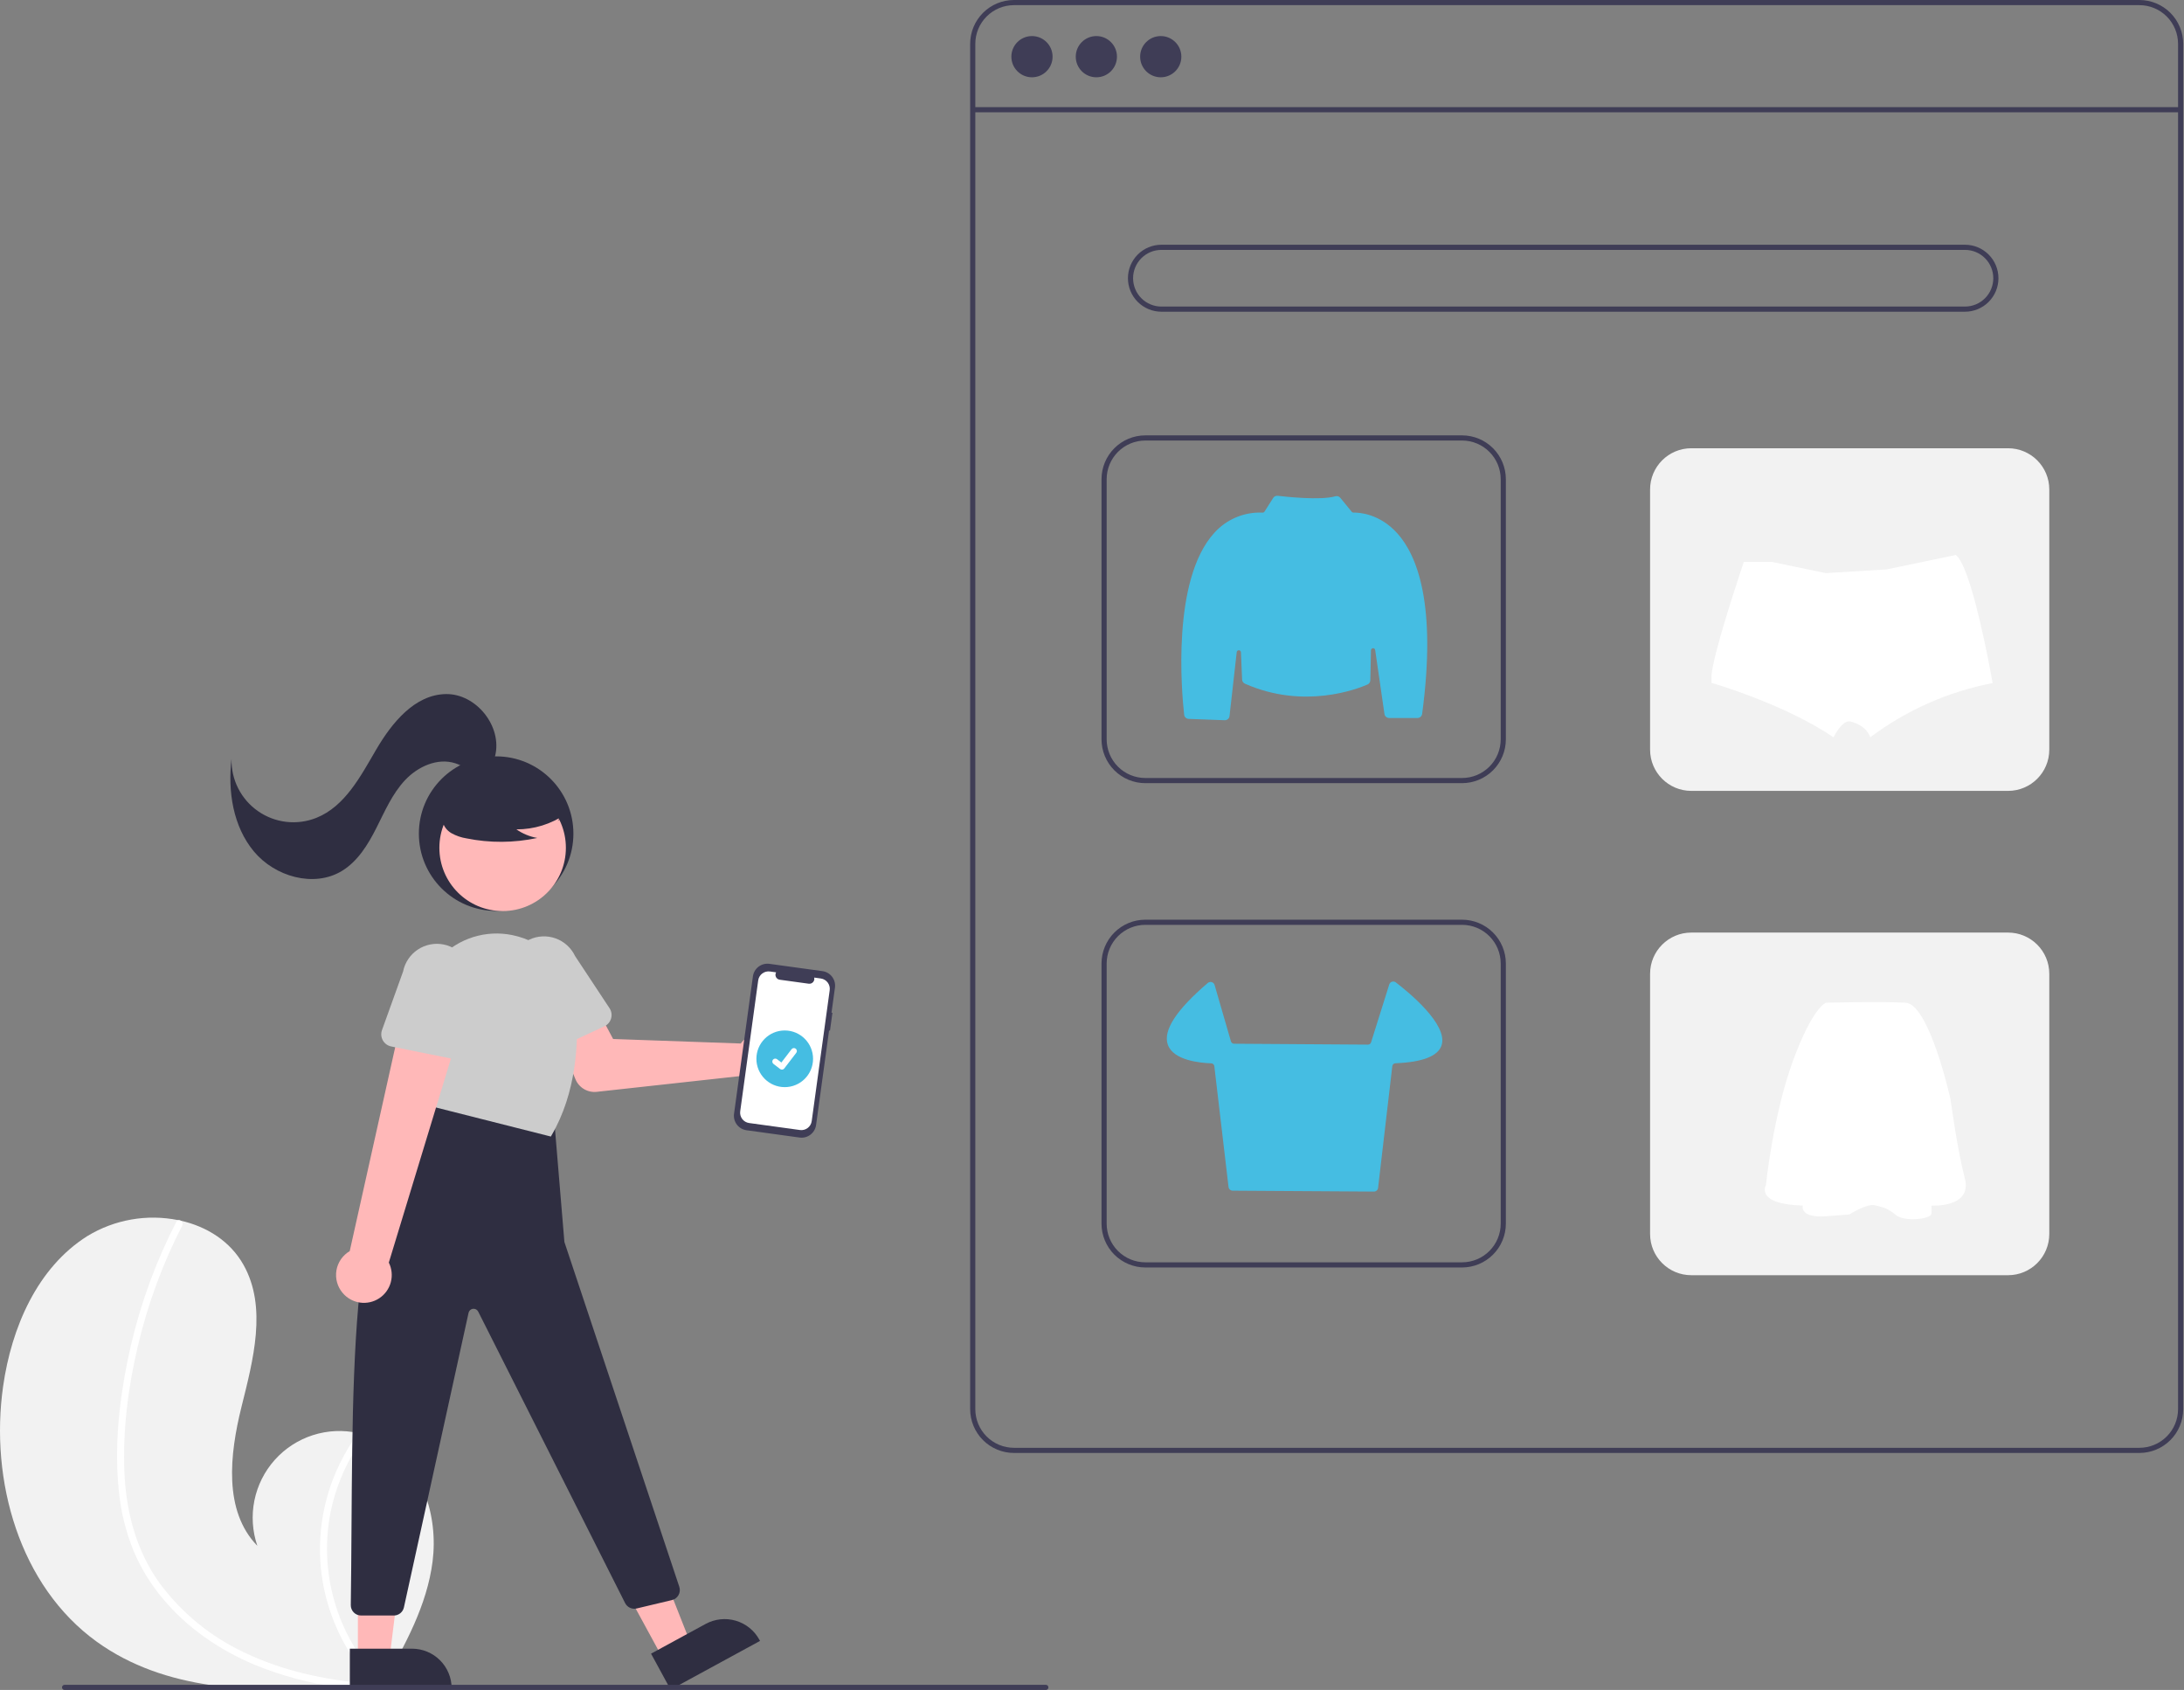 <svg width="848" height="656" viewBox="0 0 848 656" fill="none" xmlns="http://www.w3.org/2000/svg">
<rect x="0" y="0" width="848" height="656" fill="#808080" stroke="none"/>
<g clip-path="url(#clip0)">
<path d="M37.594 637.288C64.016 656.322 98.258 657.278 131.356 654.94C135.978 654.614 140.567 654.231 145.113 653.818C145.141 653.811 145.177 653.814 145.205 653.807C145.423 653.786 145.642 653.765 145.851 653.753C146.79 653.665 147.729 653.577 148.658 653.489L148.439 653.908L147.749 655.208C147.997 654.773 148.245 654.347 148.492 653.911C148.565 653.781 148.647 653.651 148.719 653.52C157.293 638.599 165.798 623.13 167.967 606.093C170.209 588.408 163.908 568.383 148.343 559.691C146.302 558.555 144.14 557.649 141.898 556.992C140.967 556.709 140.024 556.48 139.07 556.277C133.233 554.981 127.155 555.262 121.463 557.094C115.771 558.925 110.669 562.239 106.682 566.695C102.696 571.152 99.968 576.59 98.779 582.45C97.591 588.31 97.985 594.381 99.921 600.039C86.725 586.507 89.186 564.557 93.738 546.211C98.299 527.866 103.82 507.453 94.544 490.975C89.388 481.804 80.32 476.113 70.143 473.821C69.831 473.754 69.519 473.686 69.207 473.628C57.082 471.172 44.477 473.381 33.909 479.813C14.451 492.075 4.457 515.323 1.214 538.097C-4.012 574.744 7.553 615.644 37.594 637.288Z" fill="#F2F2F2"/>
<path d="M46.125 578.541C46.892 586.624 48.834 594.553 51.889 602.076C54.705 608.733 58.5 614.933 63.149 620.468C72.645 631.891 85.202 640.48 98.84 646.203C109.267 650.473 120.193 653.409 131.356 654.94C135.978 654.614 140.567 654.231 145.113 653.818C145.141 653.811 145.177 653.814 145.205 653.807C145.423 653.786 145.642 653.765 145.851 653.753C146.79 653.665 147.729 653.577 148.658 653.489L148.439 653.908L147.749 655.208C147.997 654.773 148.245 654.347 148.492 653.911C148.565 653.781 148.647 653.651 148.719 653.52C140.35 645.181 134.101 634.958 130.497 623.707C126.892 612.456 126.037 600.505 128.002 588.855C130.059 577.288 134.82 566.37 141.898 556.992C140.967 556.709 140.024 556.48 139.07 556.277C136.38 559.954 134.02 563.862 132.019 567.956C124.837 582.553 122.545 599.074 125.484 615.075C128.216 629.554 135.022 642.954 145.104 653.7C144.221 653.638 143.33 653.566 142.457 653.486C125.936 652.086 109.448 648.535 94.462 641.259C81.653 635.191 70.533 626.067 62.08 614.689C53.005 602.173 49.005 587.117 48.319 571.815C47.59 555.433 49.716 538.763 53.454 522.832C57.272 506.499 63.074 490.696 70.73 475.772C70.902 475.434 70.936 475.043 70.827 474.679C70.718 474.316 70.473 474.009 70.143 473.821C69.869 473.636 69.532 473.567 69.207 473.628C69.047 473.67 68.9 473.748 68.775 473.855C68.65 473.962 68.55 474.096 68.484 474.247C67.54 476.091 66.613 477.935 65.721 479.801C58.294 495.338 52.827 511.738 49.443 528.624C46.159 544.913 44.406 561.953 46.125 578.541Z" fill="white"/>
<path d="M830.693 564H393.693C389.186 563.995 384.865 562.202 381.678 559.015C378.491 555.828 376.698 551.507 376.693 547V17C376.698 12.493 378.491 8.172 381.678 4.985C384.865 1.798 389.186 0.005 393.693 0H830.693C835.2 0.005 839.521 1.798 842.708 4.985C845.895 8.172 847.688 12.493 847.693 17V547C847.688 551.507 845.895 555.828 842.708 559.015C839.521 562.202 835.2 563.995 830.693 564ZM393.693 2C389.716 2.005 385.903 3.586 383.091 6.398C380.279 9.21 378.697 13.023 378.693 17V547C378.697 550.977 380.279 554.79 383.091 557.602C385.903 560.414 389.716 561.995 393.693 562H830.693C834.67 561.995 838.482 560.414 841.294 557.602C844.107 554.79 845.688 550.977 845.693 547V17C845.688 13.023 844.107 9.21 841.294 6.398C838.482 3.586 834.67 2.005 830.693 2H393.693Z" fill="#3F3D56"/>
<path d="M846.693 41.59H377.693V43.59H846.693V41.59Z" fill="#3F3D56"/>
<path d="M400.693 30C405.111 30 408.693 26.418 408.693 22C408.693 17.582 405.111 14 400.693 14C396.275 14 392.693 17.582 392.693 22C392.693 26.418 396.275 30 400.693 30Z" fill="#3F3D56"/>
<path d="M425.693 30C430.111 30 433.693 26.418 433.693 22C433.693 17.582 430.111 14 425.693 14C421.275 14 417.693 17.582 417.693 22C417.693 26.418 421.275 30 425.693 30Z" fill="#3F3D56"/>
<path d="M450.693 30C455.111 30 458.693 26.418 458.693 22C458.693 17.582 455.111 14 450.693 14C446.275 14 442.693 17.582 442.693 22C442.693 26.418 446.275 30 450.693 30Z" fill="#3F3D56"/>
<path d="M762.953 121H450.953C447.505 121 444.198 119.63 441.76 117.192C439.322 114.754 437.953 111.448 437.953 108C437.953 104.552 439.322 101.246 441.76 98.808C444.198 96.37 447.505 95 450.953 95H762.953C766.4 95 769.707 96.37 772.145 98.808C774.583 101.246 775.953 104.552 775.953 108C775.953 111.448 774.583 114.754 772.145 117.192C769.707 119.63 766.4 121 762.953 121ZM450.953 97C448.035 97 445.237 98.159 443.174 100.222C441.112 102.285 439.953 105.083 439.953 108C439.953 110.917 441.112 113.715 443.174 115.778C445.237 117.841 448.035 119 450.953 119H762.953C765.87 119 768.668 117.841 770.731 115.778C772.794 113.715 773.953 110.917 773.953 108C773.953 105.083 772.794 102.285 770.731 100.222C768.668 98.159 765.87 97 762.953 97H450.953Z" fill="#3F3D56"/>
<path d="M567.693 304H444.693C440.186 303.995 435.865 302.202 432.678 299.015C429.491 295.828 427.698 291.507 427.693 287V186C427.698 181.493 429.491 177.172 432.678 173.985C435.865 170.798 440.186 169.005 444.693 169H567.693C572.2 169.005 576.521 170.798 579.708 173.985C582.895 177.172 584.688 181.493 584.693 186V287C584.688 291.507 582.895 295.828 579.708 299.015C576.521 302.202 572.2 303.995 567.693 304ZM444.693 171C440.716 171.004 436.903 172.586 434.091 175.398C431.279 178.21 429.697 182.023 429.693 186V287C429.697 290.977 431.279 294.79 434.091 297.602C436.903 300.414 440.716 301.995 444.693 302H567.693C571.67 301.995 575.482 300.414 578.294 297.602C581.107 294.79 582.688 290.977 582.693 287V186C582.688 182.023 581.107 178.21 578.294 175.398C575.482 172.586 571.67 171.004 567.693 171H444.693Z" fill="#3F3D56"/>
<path d="M779.693 174H656.693C647.856 174 640.693 181.163 640.693 190V291C640.693 299.837 647.856 307 656.693 307H779.693C788.529 307 795.693 299.837 795.693 291V190C795.693 181.163 788.529 174 779.693 174Z" fill="#F2F2F2"/>
<path d="M567.693 492H444.693C440.186 491.995 435.865 490.202 432.678 487.015C429.491 483.828 427.698 479.507 427.693 475V374C427.698 369.493 429.491 365.172 432.678 361.985C435.865 358.798 440.186 357.005 444.693 357H567.693C572.2 357.005 576.521 358.798 579.708 361.985C582.895 365.172 584.688 369.493 584.693 374V475C584.688 479.507 582.895 483.828 579.708 487.015C576.521 490.202 572.2 491.995 567.693 492ZM444.693 359C440.716 359.004 436.903 360.586 434.091 363.398C431.279 366.21 429.697 370.023 429.693 374V475C429.697 478.977 431.279 482.79 434.091 485.602C436.903 488.414 440.716 489.995 444.693 490H567.693C571.67 489.995 575.482 488.414 578.294 485.602C581.107 482.79 582.688 478.977 582.693 475V374C582.688 370.023 581.107 366.21 578.294 363.398C575.482 360.586 571.67 359.004 567.693 359H444.693Z" fill="#3F3D56"/>
<path d="M779.693 362H656.693C647.856 362 640.693 369.163 640.693 378V479C640.693 487.837 647.856 495 656.693 495H779.693C788.529 495 795.693 487.837 795.693 479V378C795.693 369.163 788.529 362 779.693 362Z" fill="#F2F2F2"/>
<path d="M475.585 279.573C475.563 279.573 475.54 279.572 475.518 279.571L461.528 279.053C461.092 279.04 460.675 278.869 460.355 278.573C460.034 278.277 459.832 277.874 459.785 277.44C458.822 268.849 454.86 225.069 471.46 206.873C473.81 204.246 476.715 202.174 479.965 200.809C483.214 199.444 486.727 198.82 490.248 198.981C490.391 198.99 490.534 198.96 490.661 198.893C490.788 198.827 490.895 198.727 490.969 198.605L494.356 193.283C494.541 192.994 494.804 192.764 495.114 192.617C495.423 192.47 495.768 192.413 496.109 192.452C498.824 192.78 512.665 194.329 518.485 192.643C518.828 192.542 519.194 192.544 519.536 192.65C519.878 192.755 520.181 192.959 520.408 193.235L524.856 198.671C524.932 198.769 525.031 198.848 525.144 198.9C525.257 198.952 525.381 198.977 525.505 198.972C527.767 198.926 535.699 199.364 542.64 207.128C550.157 215.536 557.914 234.504 552.184 277.124C552.124 277.562 551.908 277.964 551.575 278.255C551.243 278.546 550.816 278.707 550.375 278.709H539.356C538.919 278.707 538.496 278.549 538.166 278.262C537.835 277.976 537.617 277.581 537.553 277.148L533.953 252.312C533.924 252.108 533.818 251.923 533.658 251.792C533.498 251.662 533.295 251.597 533.089 251.61C532.883 251.622 532.69 251.712 532.547 251.861C532.404 252.01 532.322 252.207 532.318 252.413L532.07 264.074C532.062 264.42 531.956 264.756 531.764 265.044C531.573 265.332 531.303 265.56 530.987 265.701C527.059 267.428 506.304 275.528 483.365 265.383C483.054 265.243 482.789 265.021 482.598 264.739C482.407 264.458 482.297 264.129 482.282 263.789L481.831 253.194C481.822 252.987 481.736 252.792 481.589 252.646C481.442 252.5 481.245 252.415 481.038 252.408C480.831 252.4 480.629 252.472 480.472 252.607C480.316 252.742 480.216 252.931 480.192 253.137L477.396 277.955C477.344 278.399 477.131 278.809 476.797 279.107C476.464 279.405 476.032 279.571 475.585 279.573Z" fill="#45BDE2"/>
<path d="M533.459 462.539H533.448L478.627 462.192C478.228 462.189 477.844 462.041 477.547 461.775C477.25 461.509 477.061 461.144 477.013 460.748L471.499 413.875C471.465 413.572 471.324 413.292 471.1 413.086C470.876 412.88 470.585 412.762 470.281 412.753C465.929 412.611 455.574 411.619 453.429 405.49C451.518 400.031 456.745 391.98 468.964 381.559C469.172 381.381 469.421 381.258 469.689 381.201C469.956 381.144 470.234 381.156 470.496 381.234C470.758 381.312 470.996 381.454 471.189 381.648C471.382 381.842 471.523 382.082 471.6 382.344L477.943 404.229C478.021 404.492 478.18 404.723 478.398 404.888C478.617 405.053 478.882 405.144 479.156 405.147L531.135 405.496C531.407 405.499 531.673 405.414 531.893 405.253C532.113 405.093 532.276 404.865 532.357 404.605L539.415 382.147C539.493 381.897 539.631 381.669 539.816 381.482C540.002 381.296 540.229 381.158 540.48 381.078C540.73 380.999 540.996 380.981 541.254 381.026C541.513 381.071 541.757 381.178 541.966 381.337C546.782 385.016 562.298 397.644 559.744 405.721C558.407 409.951 552.374 412.309 541.814 412.73C541.511 412.74 541.221 412.859 540.998 413.065C540.776 413.271 540.634 413.55 540.6 413.852L535.083 461.093C535.037 461.492 534.846 461.859 534.546 462.126C534.247 462.392 533.86 462.539 533.459 462.539Z" fill="#45BDE2"/>
<path d="M773.693 265.153C756.466 268.47 740.221 275.665 726.188 286.192C725.477 284.303 724.14 282.715 722.4 281.694C721.211 280.957 719.914 280.411 718.555 280.078C717.32 279.763 716.133 280.515 715.042 281.597C713.788 282.985 712.736 284.543 711.917 286.225C693.091 273.302 664.533 265.056 664.533 265.056V262.472C664.556 261.863 664.618 261.256 664.719 260.655C664.815 259.96 664.937 259.346 665.09 258.595C667.513 246.271 677.091 218.109 677.091 218.109H687.922L708.92 222.47L732.544 221.024L756.337 216.073L759.422 215.427C764.567 219.465 770.406 247.733 772.699 259.766C772.99 261.293 773.216 262.553 773.386 263.482C773.588 264.531 773.693 265.153 773.693 265.153Z" fill="white"/>
<path d="M709.069 389.219C709.069 389.219 704.039 390.476 696.237 411.608C688.435 432.739 685.671 460.041 685.671 460.041C685.671 460.041 681.284 467.47 700.01 467.967C700.01 467.967 698.503 472.874 709.069 472.121C719.635 471.367 718.114 471.375 718.114 471.375C718.114 471.375 724.907 467.097 727.926 467.85C730.946 468.604 732.833 468.859 736.101 471.623C739.369 474.387 749.818 473.261 749.942 471.126C750.026 470.077 750.026 469.024 749.942 467.975C749.942 467.975 765.919 468.984 762.899 457.409C759.879 445.834 757.364 426.838 757.364 426.838C757.364 426.838 749.189 389.731 739.874 389.226C730.559 388.722 709.069 389.219 709.069 389.219Z" fill="white"/>
<path d="M192.64 353.596C209.209 353.596 222.64 340.164 222.64 323.596C222.64 307.027 209.209 293.596 192.64 293.596C176.072 293.596 162.64 307.027 162.64 323.596C162.64 340.164 176.072 353.596 192.64 353.596Z" fill="#2F2E41"/>
<path d="M195.16 353.653C208.725 353.653 219.721 342.657 219.721 329.092C219.721 315.527 208.725 304.531 195.16 304.531C181.595 304.531 170.599 315.527 170.599 329.092C170.599 342.657 181.595 353.653 195.16 353.653Z" fill="#FFB8B8"/>
<path d="M288.699 403.797C288.309 404.19 287.95 404.612 287.627 405.061L238.064 403.31L232.396 392.679L215.233 399.137L223.44 418.933C224.103 420.532 225.266 421.873 226.756 422.754C228.246 423.636 229.982 424.01 231.703 423.821L287.787 417.663C289.09 419.35 290.876 420.6 292.907 421.248C294.938 421.895 297.118 421.909 299.157 421.287C301.196 420.665 302.997 419.437 304.321 417.766C305.645 416.096 306.429 414.062 306.569 411.935C306.709 409.808 306.198 407.688 305.104 405.859C304.01 404.029 302.385 402.576 300.445 401.693C298.505 400.81 296.342 400.538 294.244 400.914C292.145 401.29 290.211 402.295 288.699 403.797H288.699Z" fill="#FFB8B8"/>
<path d="M208.631 408.696C208 408.412 207.437 407.996 206.981 407.475C206.524 406.955 206.186 406.342 205.989 405.678L199.085 382.509C197.586 379.301 197.421 375.629 198.625 372.298C199.829 368.968 202.305 366.251 205.509 364.743C208.714 363.235 212.386 363.059 215.719 364.254C219.053 365.449 221.777 367.917 223.294 371.118L236.666 391.352C237.047 391.93 237.3 392.583 237.407 393.267C237.513 393.951 237.471 394.65 237.283 395.316C237.095 395.982 236.766 396.6 236.317 397.127C235.869 397.655 235.312 398.079 234.685 398.372L212.643 408.666C212.015 408.959 211.332 409.114 210.64 409.119C209.948 409.124 209.263 408.98 208.631 408.696Z" fill="#CCCCCC"/>
<path d="M257.446 643.927L268.214 638.065L250.729 593.743L234.837 602.394L257.446 643.927Z" fill="#FFB8B8"/>
<path d="M252.786 641.906L273.992 630.363L273.992 630.362C275.767 629.396 277.715 628.789 279.724 628.576C281.733 628.362 283.765 628.547 285.703 629.119C287.641 629.691 289.447 630.639 291.019 631.908C292.59 633.178 293.896 634.745 294.862 636.52L295.101 636.959L260.382 655.86L252.786 641.906Z" fill="#2F2E41"/>
<path d="M138.959 643.975H151.218L157.051 596.687L138.956 596.688L138.959 643.975Z" fill="#FFB8B8"/>
<path d="M135.831 639.973L159.975 639.972H159.976C161.997 639.972 163.997 640.37 165.864 641.143C167.731 641.916 169.427 643.049 170.856 644.478C172.285 645.907 173.418 647.603 174.191 649.47C174.965 651.337 175.363 653.337 175.363 655.358V655.858L135.832 655.859L135.831 639.973Z" fill="#2F2E41"/>
<path d="M215.14 434.096L219.14 482.096L263.759 615.952C263.934 616.478 263.998 617.035 263.947 617.588C263.895 618.14 263.729 618.676 263.46 619.161C263.19 619.646 262.822 620.07 262.38 620.405C261.938 620.74 261.43 620.979 260.891 621.108L247.215 624.364C246.34 624.572 245.419 624.479 244.603 624.1C243.787 623.721 243.122 623.077 242.717 622.273L185.673 509.12C185.487 508.752 185.192 508.449 184.827 508.255C184.463 508.061 184.047 507.985 183.637 508.036C183.227 508.088 182.844 508.265 182.539 508.544C182.234 508.822 182.022 509.188 181.934 509.592L156.83 623.954C156.635 624.844 156.141 625.641 155.43 626.213C154.719 626.784 153.835 627.096 152.923 627.096H140.201C139.671 627.097 139.147 626.992 138.658 626.787C138.169 626.583 137.725 626.284 137.353 625.906C136.981 625.529 136.688 625.081 136.491 624.59C136.294 624.098 136.196 623.572 136.205 623.042C137.37 543.745 133.525 453.388 164.14 439.096L169.14 426.096L215.14 434.096Z" fill="#2F2E41"/>
<path d="M167.7 429.5L162.545 398.323C161.691 393.21 162.139 387.964 163.846 383.07C165.553 378.176 168.465 373.79 172.313 370.317C176.075 366.877 180.642 364.44 185.593 363.23C190.544 362.019 195.721 362.075 200.645 363.392C200.937 363.47 201.229 363.551 201.522 363.633C207.581 365.368 212.961 368.92 216.936 373.811C220.911 378.701 223.29 384.694 223.75 390.979C224.734 404.519 223.853 424.162 214.072 440.849L213.882 441.173L167.7 429.5Z" fill="#CCCCCC"/>
<path d="M219.593 316.038C213.981 319.907 207.319 321.965 200.502 321.938C202.934 323.624 205.702 324.763 208.616 325.276C199.553 327.22 190.186 327.273 181.102 325.431C179.083 325.107 177.134 324.438 175.342 323.452C174.449 322.954 173.671 322.273 173.059 321.453C172.446 320.634 172.013 319.695 171.787 318.698C171.183 315.249 173.871 312.116 176.663 310.005C180.939 306.821 185.868 304.628 191.096 303.583C196.323 302.539 201.717 302.669 206.888 303.965C210.264 304.838 213.646 306.312 215.839 309.024C218.032 311.735 218.682 315.915 216.592 318.707L219.593 316.038Z" fill="#2F2E41"/>
<path d="M192.245 293.448C195.092 281.952 184.888 269.18 173.047 269.419C161.034 269.662 152.194 280.518 146.117 290.884C140.04 301.249 134 313 122.844 317.463C119.152 318.94 115.151 319.477 111.201 319.027C107.25 318.578 103.472 317.154 100.207 314.885C96.942 312.616 94.291 309.572 92.492 306.027C90.692 302.481 89.801 298.544 89.898 294.569C88.4 307.162 90.475 320.788 98.596 330.528C106.718 340.269 121.83 344.659 132.692 338.113C138.895 334.374 142.86 327.875 146.129 321.412C149.399 314.949 152.307 308.133 157.261 302.848C162.214 297.564 169.873 294.056 176.766 296.28C179.503 297.162 181.957 298.883 184.784 299.406C187.612 299.93 191.171 298.586 191.557 295.737L192.245 293.448Z" fill="#2F2E41"/>
<path d="M133.049 501.891C132.029 500.696 131.284 499.292 130.866 497.778C130.448 496.265 130.366 494.677 130.628 493.129C130.889 491.58 131.487 490.108 132.379 488.815C133.271 487.523 134.436 486.442 135.791 485.648L157.097 390.151L178.709 399.021L150.971 490.103C152.153 492.468 152.427 495.184 151.741 497.737C151.054 500.291 149.455 502.504 147.245 503.957C145.036 505.41 142.371 506.002 139.754 505.621C137.138 505.24 134.752 503.913 133.049 501.891H133.049Z" fill="#FFB8B8"/>
<path d="M148.655 403.85C148.315 403.248 148.109 402.579 148.051 401.889C147.993 401.199 148.084 400.505 148.319 399.854L156.511 377.109C157.209 373.636 159.255 370.582 162.2 368.616C165.146 366.65 168.751 365.932 172.225 366.62C175.7 367.308 178.759 369.345 180.733 372.286C182.707 375.226 183.435 378.829 182.757 382.305L181.512 406.527C181.476 407.219 181.292 407.894 180.972 408.508C180.652 409.122 180.203 409.659 179.657 410.084C179.11 410.508 178.478 410.81 177.804 410.969C177.131 411.127 176.431 411.139 175.752 411.002L151.902 406.207C151.223 406.071 150.581 405.79 150.021 405.383C149.461 404.977 148.995 404.454 148.655 403.85Z" fill="#CCCCCC"/>
<path d="M323.215 393.14L322.86 393.092L324.196 383.369C324.402 381.876 324.005 380.364 323.095 379.163C322.185 377.963 320.835 377.173 319.343 376.968L298.743 374.136C297.25 373.931 295.738 374.327 294.537 375.237C293.337 376.148 292.547 377.498 292.342 378.99L285.009 432.33C284.804 433.823 285.2 435.336 286.111 436.536C287.021 437.737 288.371 438.526 289.863 438.731L310.463 441.563C311.955 441.768 313.468 441.372 314.669 440.462C315.869 439.552 316.659 438.202 316.864 436.709L321.908 400.012L322.263 400.061L323.215 393.14Z" fill="#3F3D56"/>
<path d="M318.695 379.82L316.131 379.468C316.209 379.773 316.211 380.093 316.136 380.399C316.062 380.706 315.913 380.989 315.703 381.224C315.493 381.46 315.229 381.64 314.933 381.749C314.637 381.858 314.319 381.892 314.006 381.849L302.75 380.302C302.438 380.259 302.141 380.14 301.885 379.955C301.63 379.77 301.424 379.525 301.285 379.242C301.147 378.959 301.08 378.646 301.091 378.331C301.102 378.016 301.19 377.709 301.347 377.436L298.952 377.106C298.425 377.034 297.89 377.066 297.376 377.201C296.862 377.335 296.379 377.57 295.956 377.891C295.533 378.212 295.177 378.613 294.908 379.072C294.64 379.53 294.465 380.038 294.392 380.564L287.409 431.368C287.336 431.895 287.368 432.43 287.503 432.944C287.637 433.458 287.872 433.941 288.193 434.364C288.514 434.787 288.915 435.143 289.374 435.412C289.833 435.68 290.34 435.855 290.866 435.928L310.609 438.642C311.672 438.788 312.75 438.506 313.605 437.857C314.46 437.209 315.023 436.247 315.169 435.184L322.153 384.38C322.299 383.317 322.017 382.239 321.368 381.384C320.72 380.529 319.758 379.966 318.695 379.82L318.695 379.82Z" fill="white"/>
<path d="M304.693 422C310.768 422 315.693 417.075 315.693 411C315.693 404.925 310.768 400 304.693 400C298.618 400 293.693 404.925 293.693 411C293.693 417.075 298.618 422 304.693 422Z" fill="#45BDE2"/>
<path d="M303.603 415.196C303.355 415.197 303.114 415.117 302.916 414.968L302.904 414.959L300.319 412.98C300.198 412.888 300.097 412.774 300.022 412.643C299.946 412.513 299.896 412.368 299.876 412.218C299.856 412.069 299.866 411.916 299.905 411.77C299.944 411.624 300.011 411.487 300.103 411.367C300.195 411.248 300.309 411.147 300.44 411.071C300.571 410.996 300.716 410.947 300.865 410.927C301.015 410.908 301.168 410.918 301.313 410.957C301.459 410.996 301.596 411.064 301.716 411.156L303.39 412.44L307.347 407.28C307.439 407.16 307.553 407.06 307.684 406.984C307.814 406.909 307.959 406.86 308.108 406.84C308.258 406.82 308.41 406.83 308.555 406.869C308.701 406.908 308.838 406.976 308.957 407.067L308.933 407.101L308.958 407.068C309.199 407.253 309.357 407.527 309.397 407.829C309.437 408.131 309.355 408.436 309.17 408.678L304.516 414.748C304.409 414.888 304.27 415.001 304.112 415.079C303.953 415.157 303.779 415.197 303.603 415.196Z" fill="white"/>
<path d="M406.075 656H25.075C24.809 656 24.555 655.895 24.368 655.707C24.18 655.52 24.075 655.265 24.075 655C24.075 654.735 24.18 654.48 24.368 654.293C24.555 654.105 24.809 654 25.075 654H406.075C406.34 654 406.594 654.105 406.782 654.293C406.969 654.48 407.075 654.735 407.075 655C407.075 655.265 406.969 655.52 406.782 655.707C406.594 655.895 406.34 656 406.075 656Z" fill="#3F3D56"/>
</g>
<defs>
<clipPath id="clip0">
<rect width="847.693" height="656" fill="white"/>
</clipPath>
</defs>
</svg>
